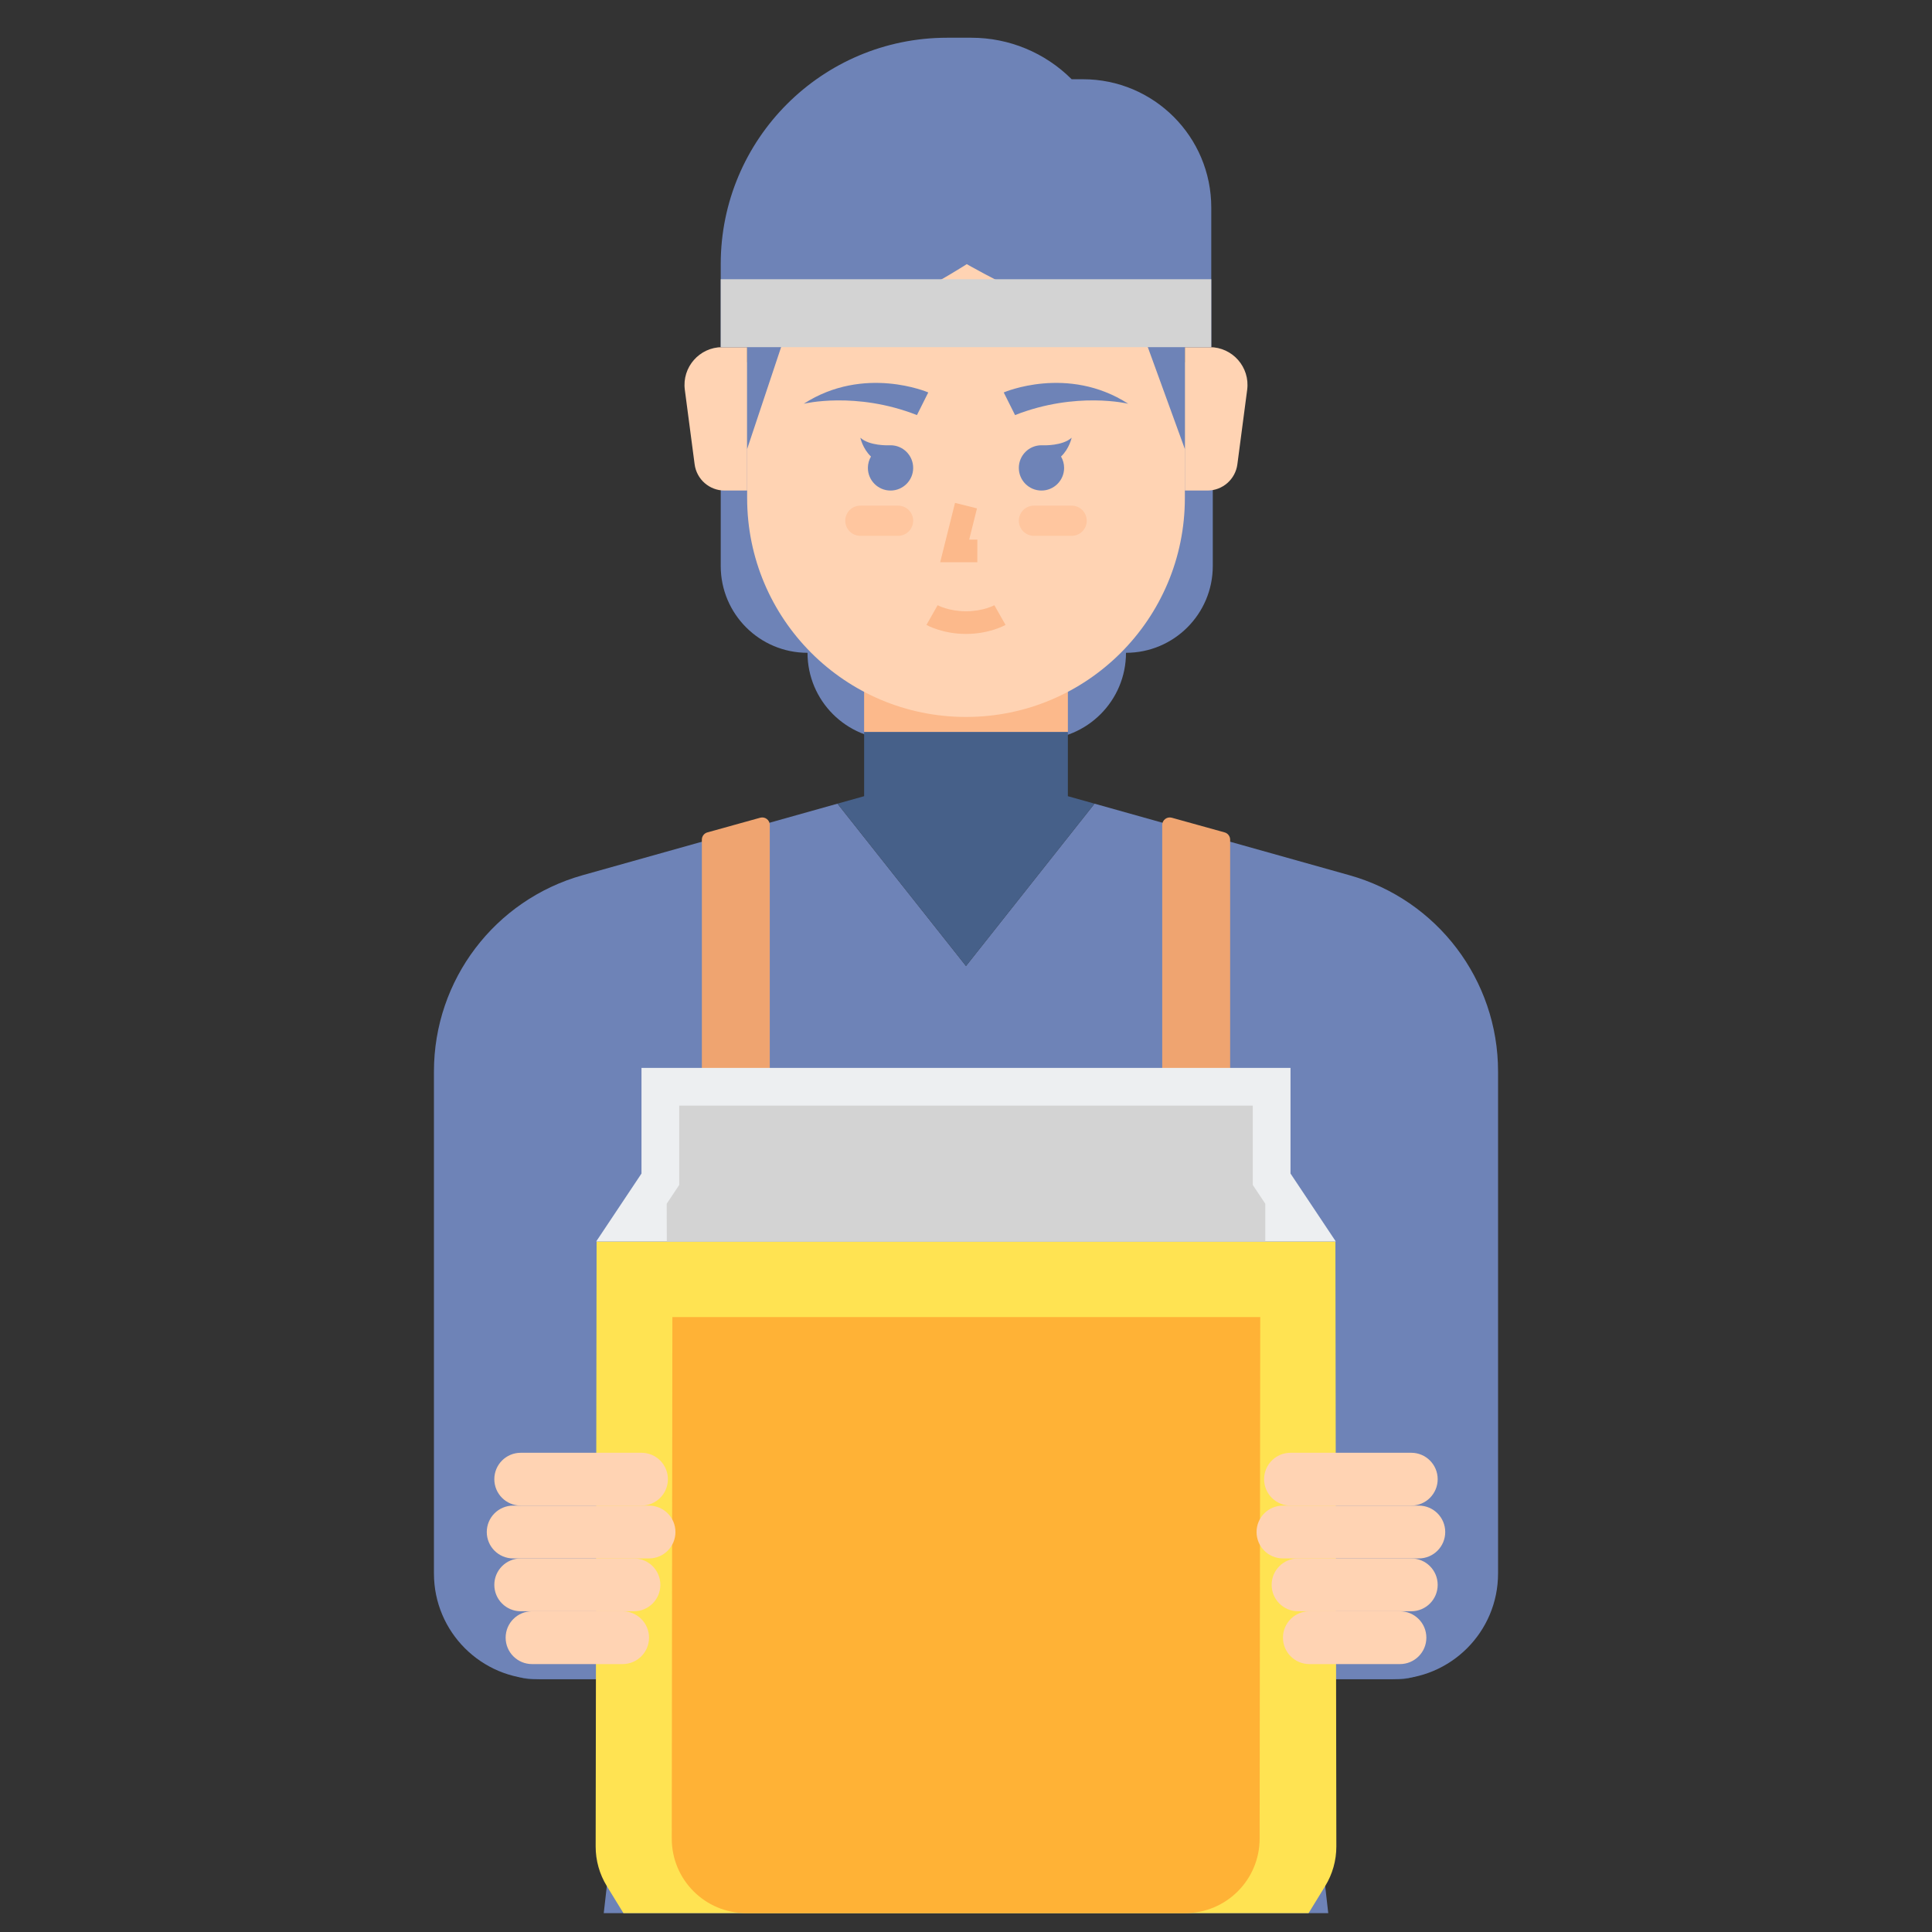 <svg id="Layer_1" enable-background="new 0 0 512 512" height="512" viewBox="0 0 512 512" width="512" xmlns="http://www.w3.org/2000/svg"><rect x="0" y="0" width="512" height="512" fill="#333333" stroke="none"/><path d="m256.2 96h-65.2v54c0 12.703 10.297 23 23 23 0 12.703 10.297 23 23 23h19.2 19.2c12.703 0 23-10.297 23-23 12.703 0 23-10.297 23-23v-54z" fill="#6e83b7"/><path d="m229 181h54v13h-54z" fill="#fcb98b"/><path d="m314 92h6.598c6.041 0 10.703 5.315 9.915 11.305l-2.597 19.739c-.524 3.981-3.917 6.956-7.932 6.956h-5.984z" fill="#ffd3b3"/><path d="m198 92h-6.598c-6.041 0-10.703 5.315-9.915 11.305l2.597 19.739c.524 3.981 3.917 6.956 7.932 6.956h5.984z" fill="#ffd3b3"/><path d="m314 132c0 32.033-25.967 58-58 58s-58-25.967-58-58v-76h116z" fill="#ffd3b3"/><path d="m287 21h-3c-7.043-7.043-16.596-11-26.556-11h-6.444c-33.137 0-60 26.863-60 60v22h7v27l9.302-27.907c22.921-4.139 48.898-21.093 48.898-21.093s27.286 15.604 47.446 20.528l10.354 28.472v-27h7v-37c0-18.777-15.222-34-34-34z" fill="#6e83b7"/><path d="m259 149h-9.842l3.931-15.728 5.822 1.456-2.069 8.272h2.158z" fill="#fcb98b"/><path d="m266 104s16.939-7.347 33 3c0 0-13.75-3.375-30 3z" fill="#6e83b7"/><path d="m246 104s-16.939-7.347-33 3c0 0 13.75-3.375 30 3z" fill="#6e83b7"/><path d="m256 168c-6.188 0-10.306-2.292-10.479-2.39l2.957-5.221c.011.006 2.996 1.61 7.521 1.61 4.551 0 7.493-1.595 7.521-1.61l2.957 5.221c-.171.098-4.289 2.39-10.477 2.39z" fill="#fcb98b"/><path d="m284 142h-10c-2.209 0-4-1.791-4-4 0-2.209 1.791-4 4-4h10c2.209 0 4 1.791 4 4 0 2.209-1.791 4-4 4z" fill="#ffc69f"/><path d="m228 142h10c2.209 0 4-1.791 4-4 0-2.209-1.791-4-4-4h-10c-2.209 0-4 1.791-4 4 0 2.209 1.791 4 4 4z" fill="#ffc69f"/><path d="m236 118c-.022 0-.044.003-.067.003-.62.028-5.516.18-7.933-2.003 0 0 .619 2.919 2.817 4.987-.516.887-.817 1.914-.817 3.013 0 3.314 2.686 6 6 6s6-2.686 6-6-2.686-6-6-6z" fill="#6e83b7"/><path d="m276 118c.022 0 .044.003.067.003.62.028 5.516.18 7.933-2.003 0 0-.619 2.919-2.817 4.987.516.886.817 1.913.817 3.013 0 3.314-2.686 6-6 6s-6-2.686-6-6 2.686-6 6-6z" fill="#6e83b7"/><path d="m387 406c0-3.253-1.427-6.171-3.679-8.187 1.057-1.689 1.679-3.678 1.679-5.813 0-6.065-4.935-11-11-11h-27v64h24c6.065 0 11-4.935 11-11 0-1.905-.488-3.698-1.344-5.263 2.634-2.011 4.344-5.174 4.344-8.737 0-2.135-.622-4.124-1.679-5.813 2.252-2.016 3.679-4.934 3.679-8.187z" fill="#466089"/><path d="m125 406c0-3.253 1.427-6.171 3.679-8.187-1.057-1.689-1.679-3.678-1.679-5.813 0-6.065 4.935-11 11-11h27v64h-24c-6.065 0-11-4.935-11-11 0-1.905.488-3.698 1.344-5.263-2.634-2.011-4.344-5.174-4.344-8.737 0-2.135.622-4.124 1.679-5.813-2.252-2.016-3.679-4.934-3.679-8.187z" fill="#466089"/><path d="m357.595 231.938-67.535-18.958-34.06 43.02-34.06-43.02-67.535 18.958c-23.301 6.541-39.405 27.788-39.405 51.991v62.071 71c0 15.464 12.536 28 28 28h22v-99-14l9 52-14 123h96 96l-14-123 9-52v14 99h22c15.464 0 28-12.536 28-28v-71-62.071c0-24.203-16.104-45.45-39.405-51.991z" fill="#6e83b7"/><path d="m255.928 507h90.86l4.402-7.172c1.937-3.157 2.96-6.789 2.955-10.493l-.248-160.309h-97.897-97.896l-.248 160.309c-.006 3.704 1.017 7.336 2.955 10.493l4.402 7.172h90.86z" fill="#ffe352"/><path d="m178.023 487.231.163-138.204h155.792l-.163 138.251c-.013 10.896-8.85 19.723-19.746 19.723h-116.3c-10.915-.001-19.759-8.856-19.746-19.77z" fill="#ffb236"/><g fill="#ffd3b3"><path d="m170 399h-32c-3.866 0-7-3.134-7-7 0-3.866 3.134-7 7-7h32c3.866 0 7 3.134 7 7 0 3.866-3.134 7-7 7z"/><path d="m168 427h-30c-3.866 0-7-3.134-7-7 0-3.866 3.134-7 7-7h30c3.866 0 7 3.134 7 7 0 3.866-3.134 7-7 7z"/><path d="m165 441h-24c-3.866 0-7-3.134-7-7 0-3.866 3.134-7 7-7h24c3.866 0 7 3.134 7 7 0 3.866-3.134 7-7 7z"/><path d="m172 413h-36c-3.866 0-7-3.134-7-7 0-3.866 3.134-7 7-7h36c3.866 0 7 3.134 7 7 0 3.866-3.134 7-7 7z"/><path d="m342 399h32c3.866 0 7-3.134 7-7 0-3.866-3.134-7-7-7h-32c-3.866 0-7 3.134-7 7 0 3.866 3.134 7 7 7z"/><path d="m344 427h30c3.866 0 7-3.134 7-7 0-3.866-3.134-7-7-7h-30c-3.866 0-7 3.134-7 7 0 3.866 3.134 7 7 7z"/><path d="m347 441h24c3.866 0 7-3.134 7-7 0-3.866-3.134-7-7-7h-24c-3.866 0-7 3.134-7 7 0 3.866 3.134 7 7 7z"/><path d="m340 413h36c3.866 0 7-3.134 7-7 0-3.866-3.134-7-7-7h-36c-3.866 0-7 3.134-7 7 0 3.866 3.134 7 7 7z"/></g><path d="m283 211v-17h-27-27v17l-7.06 1.98 34.06 43.02 34.06-43.02z" fill="#466089"/><path d="m201.465 216.704-14 3.889c-.866.24-1.465 1.029-1.465 1.927v64.48h18v-68.369c0-1.322-1.261-2.281-2.535-1.927z" fill="#efa470"/><path d="m310.535 216.704 14 3.889c.866.24 1.465 1.029 1.465 1.927v64.48h-18v-68.369c0-1.322 1.261-2.281 2.535-1.927z" fill="#efa470"/><path d="m342 311v-28h-86-86v28l-5 7.5-7 10.5h98 98z" fill="#edeff1"/><path d="m176.685 319 3.315-4.972v-21.028h152v21.028l3.315 4.972v10h-158.607z" fill="#d3d3d3"/><path d="m191 74h130v18h-130z" fill="#d3d3d3"/></svg>